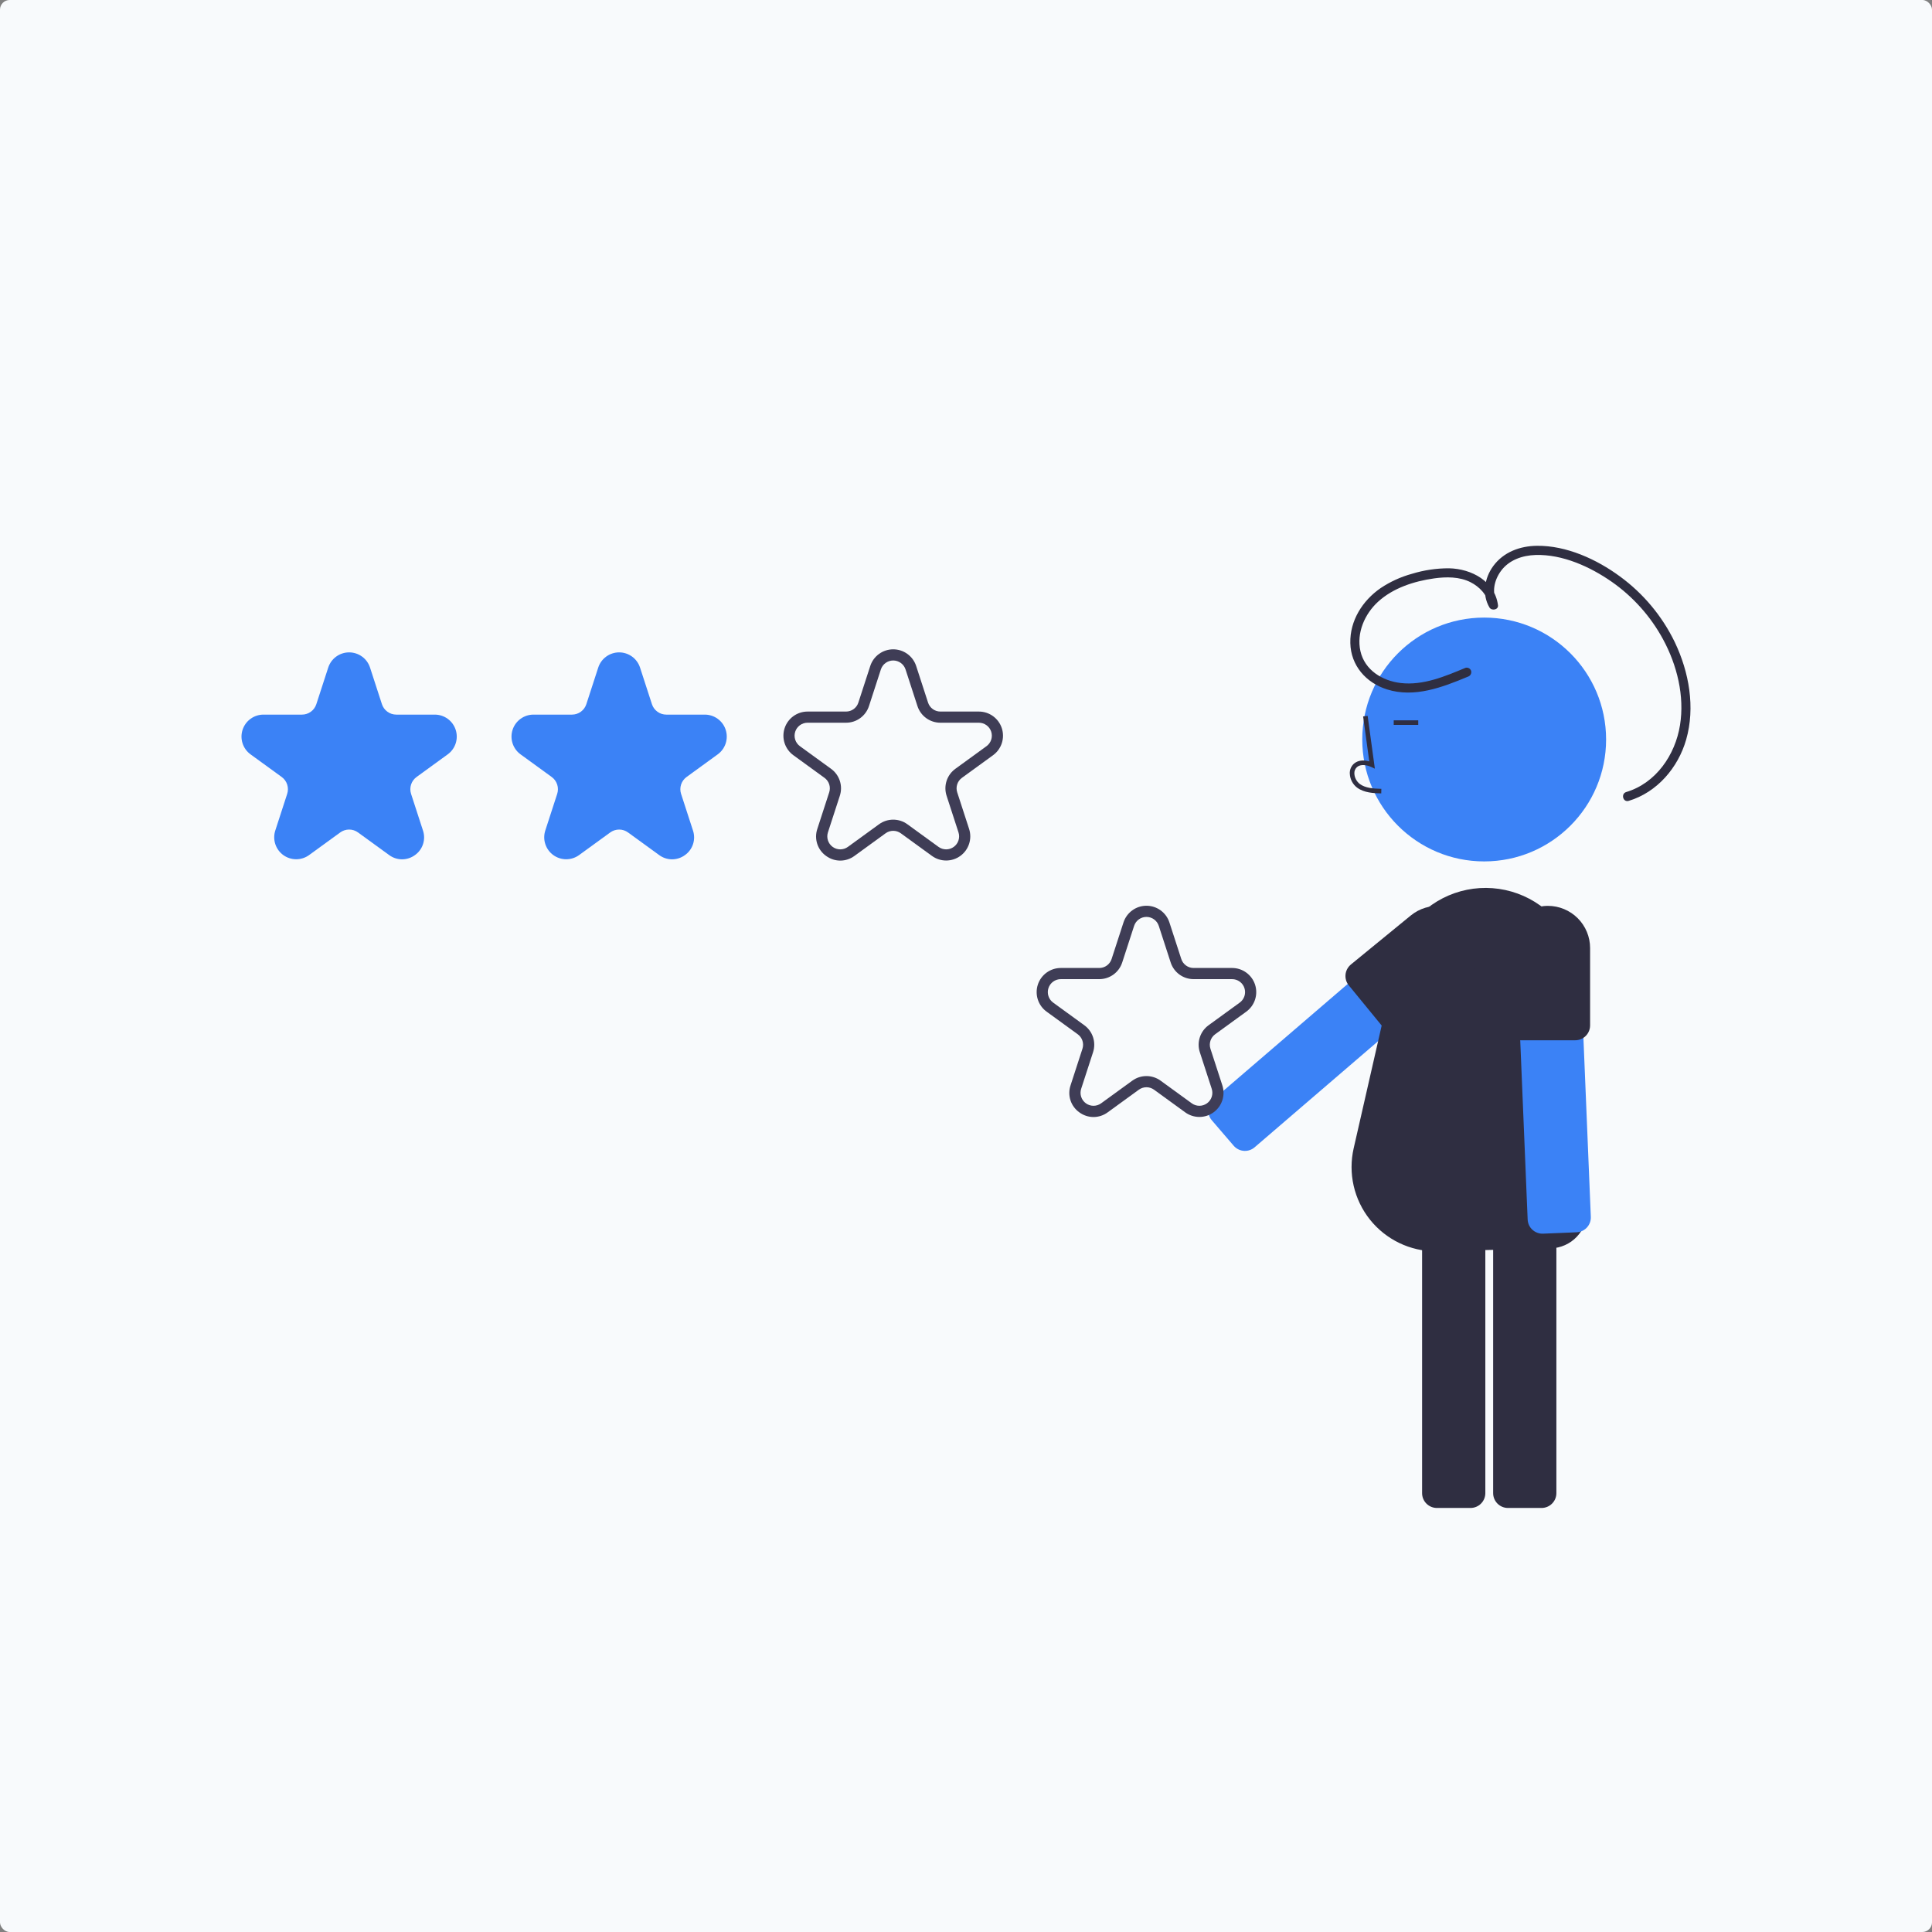 <svg width="1600" height="1600" viewBox="0 0 1600 1600" fill="none" xmlns="http://www.w3.org/2000/svg">
<rect x="0" y="0" width="1600" height="1600" fill="#808080" stroke="none"/>
<rect width="1600" height="1600" rx="8" fill="#F8FAFC"/>
<path d="M332.977 711.665C329.126 711.65 325.379 710.409 322.28 708.123L296.501 689.395C294.363 687.833 291.783 686.991 289.134 686.991C286.486 686.991 283.906 687.833 281.767 689.395L255.989 708.123C252.88 710.382 249.136 711.598 245.293 711.598C241.45 711.599 237.706 710.382 234.597 708.124C231.488 705.865 229.174 702.681 227.986 699.026C226.798 695.371 226.798 691.435 227.985 687.78L237.831 657.476C238.655 654.959 238.657 652.245 237.839 649.726C237.021 647.207 235.424 645.013 233.279 643.46L207.5 624.731C204.392 622.472 202.078 619.287 200.89 615.632C199.703 611.977 199.703 608.04 200.891 604.386C202.078 600.731 204.392 597.546 207.501 595.287C210.61 593.028 214.355 591.812 218.197 591.812H250.06C252.708 591.816 255.29 590.98 257.432 589.424C259.574 587.867 261.167 585.671 261.981 583.151L271.828 552.848C273.015 549.192 275.329 546.007 278.438 543.747C281.547 541.488 285.292 540.271 289.135 540.271C292.978 540.271 296.723 541.488 299.832 543.747C302.941 546.007 305.255 549.192 306.442 552.848L316.288 583.151C317.102 585.671 318.695 587.868 320.838 589.424C322.98 590.98 325.561 591.816 328.21 591.812H360.073C363.916 591.812 367.66 593.028 370.769 595.287C373.878 597.546 376.192 600.731 377.379 604.386C378.567 608.04 378.567 611.977 377.38 615.632C376.192 619.287 373.879 622.472 370.77 624.731L344.992 643.46C342.846 645.012 341.248 647.206 340.43 649.726C339.612 652.245 339.614 654.959 340.437 657.476L350.284 687.78C351.515 691.431 351.537 695.381 350.346 699.046C349.155 702.71 346.815 705.893 343.673 708.123C340.574 710.409 336.828 711.65 332.977 711.665V711.665Z" fill="#3B82F6"/>
<path d="M556.583 711.665C552.732 711.65 548.987 710.409 545.888 708.123L520.109 689.395C517.969 687.836 515.389 686.997 512.742 686.997C510.094 686.997 507.514 687.836 505.374 689.395L479.595 708.123C476.487 710.382 472.743 711.599 468.9 711.599C465.057 711.599 461.313 710.382 458.204 708.124C455.095 705.865 452.781 702.681 451.593 699.026C450.405 695.371 450.405 691.434 451.593 687.78L461.438 657.476C462.261 654.959 462.264 652.245 461.446 649.726C460.627 647.207 459.03 645.013 456.885 643.46L431.107 624.731C427.998 622.472 425.684 619.287 424.497 615.632C423.31 611.977 423.31 608.04 424.497 604.386C425.685 600.731 427.999 597.546 431.108 595.287C434.217 593.028 437.961 591.812 441.804 591.812H473.667C476.315 591.816 478.896 590.98 481.039 589.424C483.181 587.868 484.774 585.671 485.588 583.151L495.434 552.848C496.622 549.192 498.936 546.007 502.045 543.747C505.154 541.488 508.898 540.271 512.742 540.271C516.585 540.271 520.329 541.488 523.439 543.747C526.548 546.007 528.862 549.192 530.049 552.848L539.896 583.151C540.709 585.671 542.302 587.867 544.445 589.424C546.587 590.98 549.168 591.816 551.816 591.812H583.679C587.522 591.812 591.266 593.028 594.375 595.287C597.484 597.546 599.798 600.731 600.986 604.386C602.173 608.04 602.173 611.977 600.986 615.632C599.799 619.287 597.485 622.472 594.376 624.731L568.598 643.46C566.453 645.013 564.856 647.207 564.037 649.726C563.219 652.245 563.222 654.959 564.045 657.476L573.89 687.78C575.121 691.431 575.143 695.381 573.952 699.045C572.762 702.71 570.422 705.893 567.28 708.123C564.181 710.409 560.435 711.65 556.583 711.665V711.665Z" fill="#3B82F6"/>
<path d="M695.876 712.72C691.647 712.703 687.533 711.342 684.129 708.833C680.677 706.383 678.106 702.886 676.798 698.86C675.49 694.834 675.513 690.494 676.865 686.482L686.713 656.18C687.418 654.022 687.42 651.697 686.719 649.539C686.017 647.38 684.649 645.5 682.81 644.169L657.031 625.439C653.616 622.958 651.074 619.459 649.77 615.444C648.465 611.43 648.465 607.105 649.77 603.09C651.074 599.076 653.616 595.577 657.031 593.096C660.447 590.615 664.559 589.279 668.781 589.279H700.645C702.914 589.283 705.127 588.566 706.963 587.232C708.799 585.898 710.164 584.015 710.861 581.855L720.709 551.552C722.013 547.537 724.555 544.039 727.97 541.558C731.385 539.077 735.498 537.74 739.719 537.74C743.94 537.74 748.053 539.077 751.468 541.558C754.883 544.039 757.425 547.537 758.73 551.552L768.576 581.855C769.273 584.015 770.638 585.898 772.474 587.232C774.311 588.566 776.523 589.283 778.793 589.279H810.657C814.878 589.279 818.99 590.615 822.405 593.096C825.82 595.578 828.362 599.076 829.667 603.091C830.971 607.105 830.971 611.43 829.667 615.444C828.363 619.459 825.821 622.958 822.406 625.439L796.628 644.169C794.789 645.499 793.42 647.379 792.718 649.538C792.017 651.697 792.019 654.022 792.724 656.18L802.571 686.482C803.876 690.497 803.875 694.822 802.571 698.836C801.266 702.851 798.724 706.35 795.309 708.831C791.894 711.312 787.781 712.648 783.56 712.648C779.338 712.648 775.226 711.312 771.81 708.831L746.033 690.103C744.199 688.765 741.988 688.044 739.718 688.044C737.448 688.044 735.237 688.765 733.403 690.103L707.625 708.831C704.221 711.341 700.106 712.704 695.876 712.72V712.72ZM739.719 678.794C743.941 678.795 748.054 680.136 751.466 682.623L777.245 701.351C779.08 702.685 781.291 703.403 783.56 703.404C785.829 703.404 788.039 702.686 789.875 701.353C791.711 700.019 793.077 698.138 793.778 695.98C794.479 693.822 794.479 691.498 793.778 689.34L783.932 659.037C782.619 655.023 782.615 650.696 783.92 646.679C785.226 642.663 787.773 639.165 791.194 636.689L816.971 617.959C818.807 616.625 820.173 614.745 820.874 612.587C821.575 610.429 821.575 608.105 820.874 605.948C820.173 603.79 818.807 601.91 816.971 600.576C815.136 599.243 812.925 598.524 810.657 598.524H778.793C774.57 598.532 770.454 597.199 767.037 594.716C763.621 592.234 761.081 588.731 759.783 584.712L749.936 554.41C749.235 552.252 747.869 550.371 746.033 549.038C744.198 547.704 741.987 546.986 739.718 546.986C737.449 546.986 735.239 547.704 733.403 549.038C731.568 550.371 730.202 552.252 729.501 554.41L719.654 584.712C718.356 588.731 715.817 592.234 712.4 594.717C708.984 597.199 704.868 598.532 700.645 598.524H668.781C666.512 598.524 664.302 599.242 662.466 600.576C660.63 601.909 659.264 603.789 658.563 605.947C657.862 608.105 657.862 610.429 658.563 612.587C659.264 614.745 660.63 616.625 662.465 617.959L688.245 636.689C691.666 639.165 694.212 642.663 695.517 646.68C696.822 650.696 696.818 655.023 695.506 659.037L685.658 689.34C684.957 691.498 684.957 693.822 685.658 695.98C686.359 698.138 687.726 700.018 689.561 701.351C691.397 702.685 693.607 703.403 695.876 703.403C698.145 703.403 700.355 702.684 702.191 701.351L727.97 682.623C731.383 680.136 735.496 678.795 739.719 678.794Z" fill="#3F3D56"/>
<path d="M1180.88 759.191L1117.55 813.632L1018.29 898.925L1004.88 910.459C1003.65 911.504 1002.64 912.783 1001.91 914.222C1001.18 915.66 1000.75 917.229 1000.63 918.838C1000.46 921.173 1000.95 923.509 1002.06 925.573C1002.48 926.351 1002.98 927.082 1003.56 927.751L1010.75 936.131L1021.71 948.874C1021.91 949.1 1022.1 949.31 1022.32 949.524C1024.51 951.714 1027.44 952.998 1030.54 953.117C1033.63 953.236 1036.65 952.183 1039 950.167L1151.55 853.461L1215.02 798.914C1217.48 796.789 1218.99 793.775 1219.24 790.533C1219.48 787.291 1218.43 784.085 1216.31 781.618L1212.48 777.165L1198.17 760.509C1197.12 759.285 1195.84 758.28 1194.41 757.552C1192.97 756.823 1191.4 756.385 1189.8 756.262C1188.19 756.14 1186.58 756.335 1185.04 756.838C1183.51 757.34 1182.1 758.14 1180.88 759.191V759.191Z" fill="#3B82F6"/>
<path d="M1229.14 713.387C1284.9 713.387 1330.1 668.184 1330.1 612.422C1330.1 556.661 1284.9 511.457 1229.14 511.457C1173.38 511.457 1128.17 556.661 1128.17 612.422C1128.17 668.184 1173.38 713.387 1229.14 713.387Z" fill="#3B82F6"/>
<path d="M1236.56 1004.5V1236.56C1236.56 1239.82 1237.85 1242.93 1240.15 1245.23C1242.45 1247.53 1245.57 1248.82 1248.82 1248.83H1276.67C1279.92 1248.82 1283.03 1247.53 1285.33 1245.23C1287.63 1242.93 1288.93 1239.82 1288.93 1236.56V1004.5C1288.93 1001.25 1287.63 998.134 1285.33 995.835C1283.03 993.536 1279.92 992.243 1276.67 992.24H1248.82C1245.57 992.243 1242.45 993.536 1240.15 995.835C1237.85 998.134 1236.56 1001.25 1236.56 1004.5Z" fill="#2F2E41"/>
<path d="M1177.72 1004.5V1236.56C1177.72 1238.17 1178.03 1239.77 1178.65 1241.26C1179.27 1242.74 1180.17 1244.1 1181.31 1245.23C1182.45 1246.37 1183.8 1247.28 1185.29 1247.89C1186.78 1248.51 1188.37 1248.83 1189.98 1248.83H1217.82C1221.08 1248.82 1224.19 1247.53 1226.49 1245.23C1228.79 1242.93 1230.08 1239.82 1230.09 1236.56V1004.5C1230.08 1001.25 1228.79 998.134 1226.49 995.835C1224.19 993.536 1221.08 992.243 1217.82 992.24H1189.98C1188.37 992.24 1186.78 992.557 1185.29 993.173C1183.8 993.79 1182.45 994.693 1181.31 995.832C1180.17 996.97 1179.27 998.322 1178.65 999.81C1178.03 1001.3 1177.72 1002.89 1177.72 1004.5V1004.5Z" fill="#2F2E41"/>
<path d="M1189.02 1036.29C1178.54 1036.28 1168.2 1033.91 1158.77 1029.36C1149.33 1024.81 1141.04 1018.19 1134.51 1010C1127.98 1001.8 1123.38 992.242 1121.05 982.027C1118.72 971.812 1118.72 961.203 1121.05 950.988L1152.55 812.913C1152.57 798.632 1156.53 784.632 1163.99 772.453C1171.45 760.274 1182.12 750.385 1194.83 743.875C1207.54 737.364 1221.8 734.482 1236.04 735.546C1250.28 736.61 1263.95 741.579 1275.56 749.906C1285.59 757.106 1293.76 766.587 1299.4 777.567C1305.05 788.547 1308 800.711 1308.02 813.057C1308.06 814.304 1312.46 942.712 1314.3 1002.05C1314.42 1006.11 1313.74 1010.15 1312.3 1013.95C1310.86 1017.75 1308.68 1021.22 1305.89 1024.18C1303.1 1027.13 1299.76 1029.5 1296.05 1031.15C1292.34 1032.81 1288.34 1033.72 1284.28 1033.82L1191.27 1036.26C1190.52 1036.28 1189.77 1036.29 1189.02 1036.29Z" fill="#2F2E41"/>
<path d="M1143.88 657.054L1143.98 653.281C1136.96 653.086 1130.77 652.646 1126.12 649.249C1124.81 648.231 1123.72 646.941 1122.95 645.467C1122.17 643.993 1121.72 642.369 1121.63 640.706C1121.55 639.69 1121.7 638.668 1122.08 637.721C1122.46 636.774 1123.05 635.927 1123.81 635.245C1126.89 632.638 1131.86 633.482 1135.48 635.142L1138.6 636.573L1132.62 592.824L1128.88 593.336L1133.97 630.551C1129.05 629.105 1124.49 629.727 1121.37 632.364C1120.17 633.41 1119.23 634.72 1118.62 636.19C1118.01 637.66 1117.75 639.251 1117.86 640.838C1117.97 643.073 1118.57 645.256 1119.61 647.235C1120.65 649.214 1122.12 650.942 1123.9 652.296C1129.87 656.662 1137.64 656.879 1143.88 657.054Z" fill="#2F2E41"/>
<path d="M1174.53 596.545H1154.21V600.318H1174.53V596.545Z" fill="#2F2E41"/>
<path d="M1255.52 778.045L1258.99 861.486L1264.4 992.241L1265.14 1009.92C1265.2 1011.53 1265.58 1013.11 1266.25 1014.58C1266.93 1016.04 1267.89 1017.36 1269.08 1018.44C1270.81 1020.03 1272.95 1021.09 1275.25 1021.5C1276.12 1021.65 1277.01 1021.71 1277.89 1021.67L1288.93 1021.22L1305.72 1020.52C1306.02 1020.5 1306.3 1020.48 1306.61 1020.44C1309.68 1020.08 1312.51 1018.58 1314.52 1016.22C1316.53 1013.87 1317.58 1010.84 1317.45 1007.75L1311.32 859.486L1307.85 775.875C1307.71 772.627 1306.28 769.568 1303.89 767.369C1301.5 765.169 1298.33 764.008 1295.08 764.141L1289.21 764.386L1267.27 765.292C1265.66 765.355 1264.08 765.736 1262.62 766.412C1261.15 767.087 1259.84 768.045 1258.75 769.23C1257.66 770.414 1256.81 771.803 1256.26 773.315C1255.7 774.828 1255.45 776.435 1255.52 778.045V778.045Z" fill="#3B82F6"/>
<path d="M1247.05 785.1V849.242C1247.05 852.436 1248.3 855.504 1250.53 857.791C1252.76 860.078 1255.8 861.404 1258.99 861.485C1259.1 861.502 1259.2 861.508 1259.31 861.504H1304.59C1305.31 861.502 1306.04 861.433 1306.76 861.297C1308.39 861.012 1309.94 860.395 1311.32 859.485C1313.02 858.366 1314.41 856.845 1315.37 855.058C1316.34 853.271 1316.84 851.273 1316.85 849.242V785.1C1316.84 775.847 1313.16 766.977 1306.61 760.434C1300.07 753.891 1291.2 750.21 1281.95 750.199C1279.55 750.193 1277.16 750.44 1274.82 750.935C1266.97 752.583 1259.93 756.877 1254.88 763.096C1249.82 769.316 1247.06 777.085 1247.05 785.1V785.1Z" fill="#2F2E41"/>
<path d="M1114.76 811.87C1115.23 813.394 1115.99 814.81 1117.01 816.039L1145.69 851.072C1146.2 851.719 1146.79 852.302 1147.44 852.807C1149.63 854.593 1152.37 855.566 1155.2 855.563C1158.02 855.559 1160.76 854.579 1162.95 852.789L1212.58 812.172C1216.13 809.268 1219.07 805.694 1221.23 801.655C1223.4 797.615 1224.75 793.188 1225.2 788.627C1225.66 784.067 1225.21 779.461 1223.88 775.073C1222.56 770.686 1220.38 766.602 1217.48 763.056C1214.57 759.509 1211 756.569 1206.96 754.404C1202.92 752.239 1198.49 750.89 1193.93 750.436C1189.37 749.981 1184.77 750.429 1180.38 751.755C1175.99 753.08 1171.91 755.257 1168.36 758.16L1118.73 798.777C1116.85 800.325 1115.47 802.394 1114.76 804.724C1114.06 807.054 1114.06 809.54 1114.76 811.87V811.87Z" fill="#2F2E41"/>
<path d="M1213.68 553.056C1196.86 560.059 1178.75 567.806 1160.11 565.659C1144.83 563.901 1130.16 554.972 1126.64 539.195C1123.28 524.118 1130.23 508.391 1141.3 498.292C1153.83 486.868 1171.12 481.342 1187.63 479.01C1197.6 477.602 1208.68 477.511 1217.87 482.178C1225.23 485.915 1231.85 492.67 1232.99 501.162L1240.06 499.246C1235.06 490.774 1237.45 480.506 1242.98 472.896C1249.63 463.745 1260.79 459.935 1271.75 459.616C1294.05 458.969 1316.86 469.315 1334.81 481.837C1352.49 494.214 1367.05 510.54 1377.32 529.521C1388.84 550.842 1395.19 576.337 1391.31 600.53C1387.37 625.153 1371.44 648.519 1346.78 655.931C1342.12 657.334 1344.1 664.661 1348.8 663.25C1372.34 656.174 1389.72 635.793 1396.4 612.55C1404.07 585.84 1398.8 556.589 1387.02 531.892C1376.59 510.304 1361.01 491.609 1341.66 477.448C1322.32 463.19 1297.25 451.72 1272.81 452.005C1258.77 452.169 1245.18 457.173 1236.68 468.722C1229.42 478.583 1227.1 492.216 1233.5 503.077C1235.26 506.058 1241.1 505.081 1240.57 501.162C1237.91 481.29 1218.68 471.075 1200.16 470.634C1189.71 470.594 1179.31 472.131 1169.32 475.195C1160.07 477.727 1151.3 481.738 1143.33 487.073C1128.38 497.425 1117.86 513.957 1118.28 532.574C1118.7 551.146 1131.21 565.412 1148.55 570.905C1171.44 578.154 1194.65 569.139 1215.7 560.374C1216.65 560.078 1217.45 559.431 1217.94 558.564C1218.44 557.697 1218.58 556.675 1218.35 555.706C1218.08 554.739 1217.43 553.917 1216.56 553.421C1215.68 552.925 1214.65 552.794 1213.68 553.056L1213.68 553.056Z" fill="#2F2E41"/>
<path d="M905.595 925.079C901.366 925.062 897.252 923.701 893.847 921.193C890.396 918.742 887.825 915.245 886.517 911.219C885.208 907.193 885.232 902.853 886.584 898.842L896.432 868.539C897.137 866.382 897.139 864.056 896.437 861.898C895.736 859.739 894.368 857.859 892.529 856.528L866.75 837.798C863.335 835.317 860.793 831.818 859.488 827.804C858.184 823.789 858.184 819.464 859.488 815.45C860.793 811.435 863.335 807.936 866.75 805.455C870.165 802.974 874.278 801.638 878.5 801.638H910.363C912.633 801.642 914.845 800.926 916.681 799.591C918.517 798.257 919.882 796.374 920.579 794.214L930.427 763.911C931.732 759.897 934.274 756.398 937.689 753.917C941.104 751.436 945.217 750.1 949.438 750.1C953.659 750.1 957.772 751.436 961.187 753.917C964.602 756.398 967.144 759.897 968.449 763.911L978.295 794.214C978.992 796.374 980.357 798.257 982.193 799.591C984.03 800.925 986.242 801.642 988.512 801.638H1020.38C1024.6 801.638 1028.71 802.975 1032.12 805.456C1035.54 807.937 1038.08 811.436 1039.39 815.45C1040.69 819.465 1040.69 823.789 1039.39 827.804C1038.08 831.818 1035.54 835.317 1032.13 837.798L1006.35 856.528C1004.51 857.859 1003.14 859.739 1002.44 861.897C1001.74 864.056 1001.74 866.382 1002.44 868.539L1012.29 898.842C1013.59 902.857 1013.59 907.181 1012.29 911.196C1010.99 915.21 1008.44 918.709 1005.03 921.19C1001.61 923.671 997.5 925.008 993.279 925.008C989.057 925.008 984.944 923.671 981.529 921.19L955.752 902.462C953.918 901.125 951.707 900.404 949.437 900.404C947.167 900.404 944.956 901.125 943.122 902.462L917.344 921.19C913.94 923.701 909.825 925.063 905.595 925.079V925.079ZM949.438 891.154C953.66 891.155 957.773 892.495 961.185 894.982L986.963 913.71C988.799 915.044 991.009 915.763 993.278 915.763C995.547 915.764 997.758 915.046 999.594 913.712C1001.43 912.378 1002.8 910.498 1003.5 908.34C1004.2 906.182 1004.2 903.857 1003.5 901.699L993.65 871.397C992.338 867.382 992.334 863.055 993.639 859.039C994.944 855.022 997.491 851.524 1000.91 849.048L1026.69 830.318C1028.53 828.984 1029.89 827.104 1030.59 824.946C1031.29 822.789 1031.29 820.465 1030.59 818.307C1029.89 816.149 1028.53 814.269 1026.69 812.935C1024.85 811.602 1022.64 810.884 1020.38 810.884H988.512C984.289 810.891 980.172 809.558 976.756 807.076C973.339 804.594 970.799 801.091 969.502 797.072L959.655 766.769C958.954 764.611 957.588 762.731 955.752 761.397C953.917 760.063 951.706 759.345 949.437 759.345C947.168 759.345 944.958 760.063 943.122 761.397C941.287 762.731 939.92 764.611 939.219 766.769L929.372 797.072C928.075 801.091 925.535 804.594 922.119 807.076C918.703 809.558 914.586 810.892 910.363 810.884H878.5C876.231 810.883 874.02 811.602 872.185 812.935C870.349 814.268 868.983 816.149 868.282 818.306C867.581 820.464 867.581 822.788 868.282 824.946C868.983 827.104 870.349 828.984 872.184 830.318L897.963 849.048C901.384 851.524 903.931 855.023 905.236 859.039C906.541 863.056 906.537 867.383 905.225 871.397L895.377 901.699C894.676 903.857 894.676 906.182 895.377 908.339C896.078 910.497 897.444 912.377 899.28 913.711C901.115 915.044 903.326 915.763 905.595 915.762C907.864 915.762 910.074 915.044 911.91 913.71L937.689 894.982C941.102 892.495 945.215 891.155 949.438 891.154V891.154Z" fill="#3F3D56"/>
</svg>
